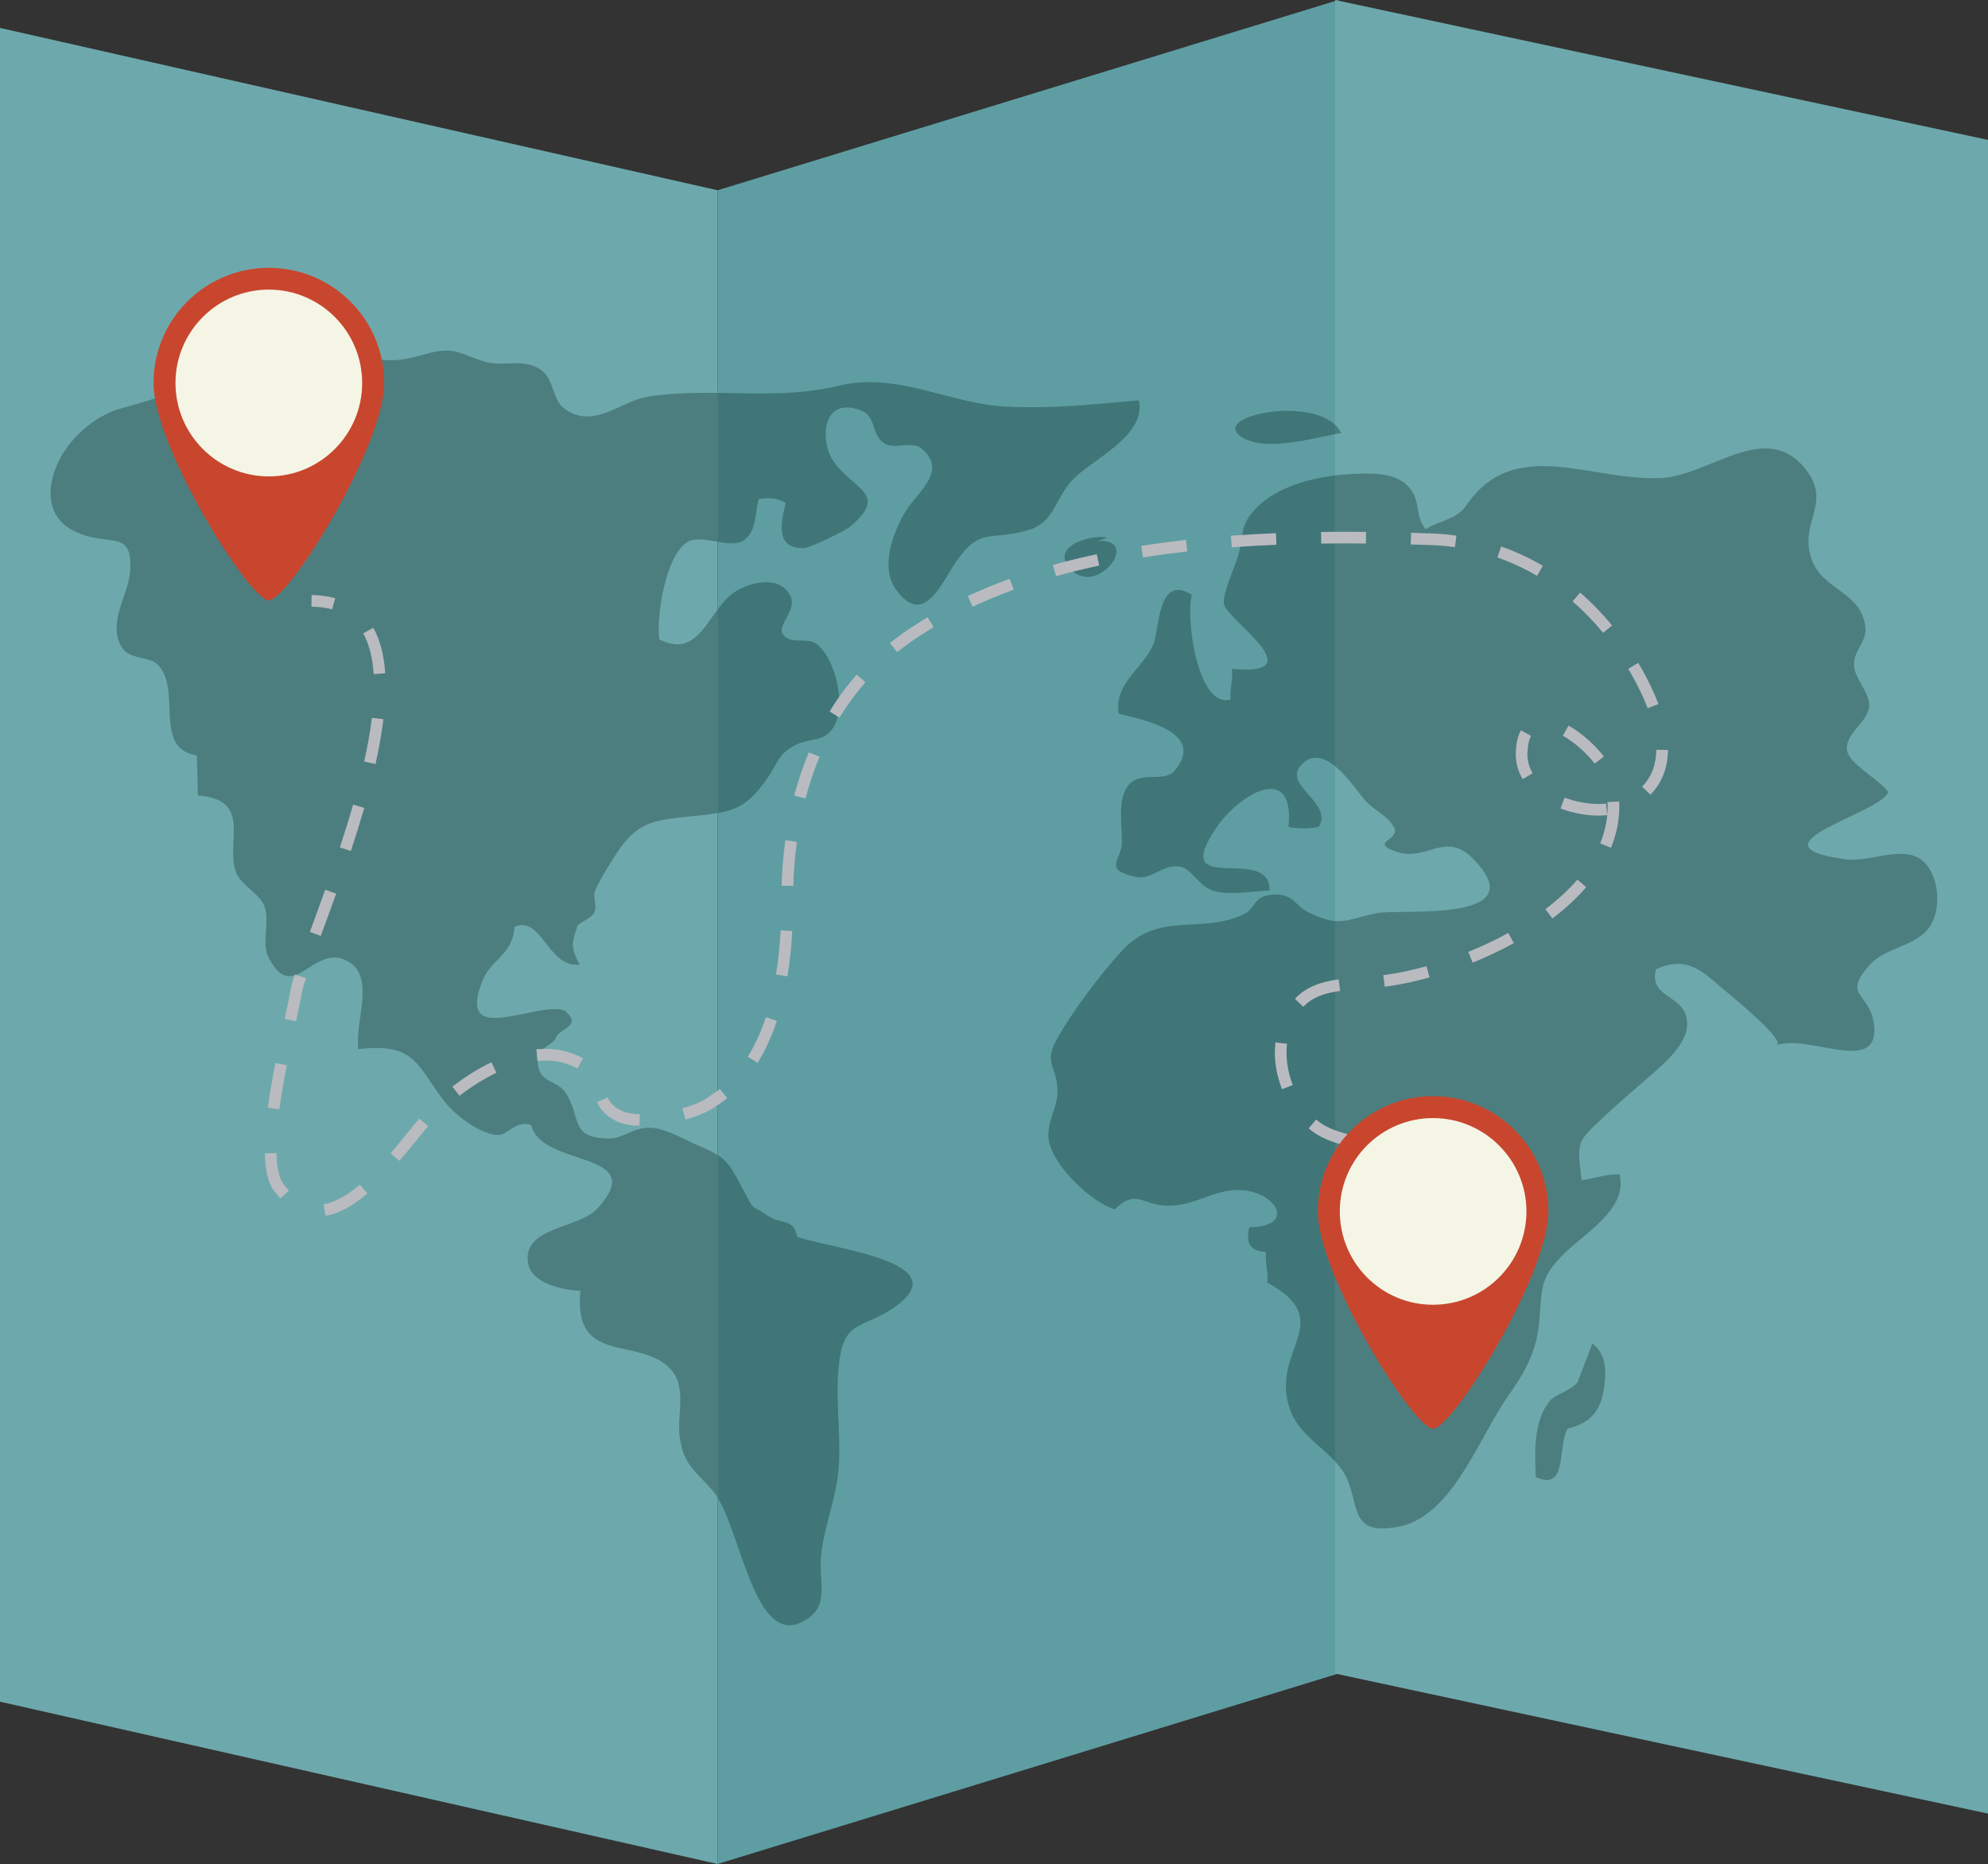 <svg xmlns="http://www.w3.org/2000/svg" width="1080" height="1012.6" viewBox="0 0 1080 1012.6"><rect x="0" y="0" width="1080" height="1012.6" fill="#333333" stroke="none"/><g id="a"/><g id="b"><g id="c"><g id="d"><path d="M389.85 1012.6.0 924.43V15.17l389.85 88.19V1012.6" fill="#6da9ac"/><path d="M727.07 909.15 389.85 1012.6V103.36L727.07.0V909.15" fill="#5e9ea3"/><path d="M1080 985.23 725.31 909.15V0L1080 76V985.23" fill="#6da9ac"/><path d="M693.26 485.93c-.43.0-.88.0-1.32.04-11.91.63-8.82 7.49-17.15 11.12-23.38 10.36-45.49-2.16-65.41 19.53-11.46 12.52-26.74 32.68-35.02 47.53-7.56 13.44-.63 14.19.1 27.43.53 9.31-5.05 15.82-4.93 25.37.12 13.97 22.03 35.57 36.06 40.05 4.44-4.4 7.74-5.76 10.79-5.76 4.7.0 8.92 3.28 16.03 3.67.71.04 1.47.08 2.2.08 11.4.0 18.31-4.52 28.96-7.35 3.1-.81 6.09-1.16 8.86-1.16 20.95.0 32.28 20.06 6.33 20.2-2.3 8.33.47 13.22 9.04 13.44-.84 5.03 1.53 11.61.63 16.66 39.22 21.26.41 36.88 12.63 69.56 4.48 12.03 16.09 18.71 24.25 27.63V500.34c-3.85-.31-8.27-1.67-14.62-4.76-6.8-3.32-7.92-9.65-17.43-9.65m32.05-227.66c-14.91 1.85-31.14 6.62-41.46 16.41-10.63 10.08-7.88 14.62-11.1 26.88-1.55 5.88-9.18 21.63-7.74 26.94 2.14 8.08 43.35 35.27 11.73 35.27-2.18.0-4.7-.14-7.55-.41.94 5.09-1.45 11.61-.57 16.66-.92.24-1.75.37-2.59.37-15.88.0-21.91-44.96-18.55-57.28-2.95-1.81-5.38-2.63-7.49-2.63-10.77.0-10.51 21.67-13.3 29.16-4.89 12.95-21.83 21.42-18.9 38.08 8.61 2.44 49.22 9.08 30.14 31.13-5.52 6.37-18.16-.2-24.74 7.49-6.29 7.55-3.71 21.69-3.67 30.79.0 10.57-11.04 15.11 7.51 19.24.83.2 1.61.29 2.38.29 3.3.0 6.37-1.51 9.45-3.01 3.16-1.55 6.37-3.05 9.96-3.05.92.0 1.87.12 2.85.33 6.01 1.47 9.98 10.91 17.7 13.09 2.81.84 6.21 1.12 9.73 1.12 7.07.0 14.85-1.12 20.65-1.41.29-25.76-55.94 4.89-28.45-34.78 7-10.18 20-20.36 29.02-20.36 6.64.0 11.14 5.52 9.65 20.57 2.1.57 5.11.84 8.1.84s6.27-.31 8.47-.9c7.78-13.52-20.53-22.48-9.31-33.88 2.46-2.55 5.05-3.6 7.64-3.6 3.5.0 7.07 1.89 10.43 4.66v-158" fill="#407678"/><path d="M959.06 243.6c-18.06.0-38.61 15.37-57.04 16.11-1.2.02-2.38.06-3.56.06-10.32.0-20.65-1.61-30.81-3.28-10.2-1.65-20.16-3.3-29.59-3.3s-19.18 1.81-27.57 7.27c-5.05 3.36-9.81 7.98-14.23 14.5-4.79 7.07-14.93 8.12-21.81 12.52-6.31-8.12-2.08-15.96-9.94-23.78-5.5-5.36-13.81-6.48-21.85-6.48-2.24.0-4.48.1-6.64.16-3.4.14-7.01.43-10.71.88v158c7.35 6.01 13.83 16.09 17 19.3 5.4 5.46 11.73 7.7 14.99 13.87 3.85 7.13-14.5 8.04 1.85 13.44 2.26.77 4.4 1.04 6.48 1.04 3.75.0 7.33-.98 10.77-2 3.44-1.02 6.78-2 10.2-2 4.22.0 8.55 1.49 13.34 6.31 35.31 35.68-39.71 27.35-51.89 29.81-9.9 2-14.99 4.38-20.93 4.38-.61.0-1.18-.04-1.81-.08v293.62c2.91 3.16 5.4 6.62 7 10.65 5.23 13.32 2.99 25.72 18.82 25.72 2.32.0 4.97-.29 8.02-.81 29.34-5.11 43.66-47.16 59.05-69.5 9.06-12.93 15.92-23.64 17.76-39.89 2.16-19.3-.57-24.84 13.5-38.83 11.22-11.26 35.23-24.56 30.34-43.39-7.64.0-13.28 2.18-20.55 3.22-2.63-21.28-2.44-20.71 11.34-33.72 8.1-7.7 16.74-14.99 24.8-22.05 7.88-6.78 20.87-17.63 21.18-28.41.55-17.15-21.08-13.58-16.98-30.38 4.52-2.06 8.43-2.93 11.91-2.93 10.94.0 18.08 8.53 27.96 16.45 2.79 2.3 31.14 25.68 25.64 27.78 2.28-.88 4.93-1.22 7.84-1.22 5.15.0 11.02 1.08 16.82 2.14 5.74 1.04 11.42 2.1 16.15 2.1 8.23.0 13.68-3.16 12.08-14.91-2.42-17.15-17.57-14.7-2.18-31.85 8.82-9.79 24.99-9.73 32.58-20.71 6.58-9.59 5.36-29.32-5.07-36.67-3.07-2.14-6.86-2.87-10.89-2.87-4.24.0-8.84.79-13.32 1.61-4.48.77-8.9 1.57-12.81 1.57-1.04.0-2.08-.04-3.01-.16-56.59-7.43 18.33-24.72 22.54-36.61-4.28-6.37-20.97-15.11-22.3-22.18-1.81-9.45 11.22-15.54 11.93-24.35.55-7.43-7.78-14.5-8.23-22.26-.45-8.04 6.9-12.6 6.19-20.3-1.69-19.45-22.66-20.42-28.89-36.39-8-20.59 10.85-30.79-3.08-49.2-6.7-8.9-14.27-11.97-22.4-11.97" fill="#4d7e7f"/><path d="M242.42 190.52c-8.61.0-14.42 3.46-23.7 4.72-1.95.33-3.87.43-5.82.43s-3.75-.1-5.54-.2c-1.85-.08-3.71-.14-5.54-.14-3.91.0-7.82.39-11.61 1.95-6.23 2.59-9.45 10.77-16.09 13.64-5.11 2.24-10.32 3.01-15.62 3.01-12.32.0-24.84-4.34-37.02-4.48h-.98c-18.55.0-36.39 7.64-54.27 12.28-14.7 3.75-31.05 17.68-36.65 34.33-4.83 14.42-1.53 26.45 10.75 32.48 18.84 9.31 32.09-2.18 30.32 22.24-.9 12.6-13.38 28.98-3.58 42.07 3.81 5.11 14.46 4.05 18.43 8.04 13.79 13.58-2.91 45.78 21.42 49.48.2 7.15.35 14.62.59 21.77 29.47 2.24 15.29 24.35 20.4 40.87 2.28 7.49 12.18 11.63 15.39 18.55 3.69 8.1-1.39 20.61 2.38 28.06 3.99 8.04 7.74 10.71 11.48 10.71s7.41-2.57 11.38-5.07c4.01-2.53 8.27-5.05 13.11-5.05 1.61.0 3.28.29 5.03.96 18.55 7.13 5.95 32.81 7.98 48.77 3.65-.43 6.88-.63 9.79-.63 22.44.0 23.87 12.67 37.75 29.95 5.84 7.21 18.59 16.6 27.55 17.29l.55.04c2.67.0 4.76-1.51 6.96-2.97 2.24-1.49 4.64-3.01 8.08-3.01.98.0 2 .14 3.16.41 5.6 23.8 64.73 13.52 36.29 45.23-9.55 10.63-36.19 10.08-38.08 25.47-1.79 14.68 17.04 18.9 28.63 19.53-4.17 40.5 31.03 24.76 48.32 41.85 10.14 10.08 3.69 25.19 5.74 38.49 2.26 14.56 8.39 17.35 17.78 28.24.9 1.04 1.77 2.26 2.63 3.67V627.44c-2.63-1.67-5.99-3.32-10.69-5.27-7.7-3.22-16.78-8.9-25.11-9.53-.47-.02-.96-.02-1.4-.02-8.57.0-14.07 5.84-21.63 5.84-21.63-.08-14.95-11-23.52-24.58-4.28-6.84-13.22-5.66-14.91-13.91-2.38-11.69 6.78-10.36 9.75-16.74 2.14-4.62 13.72-5.8 5.27-13.58-1.16-1.04-3.34-1.47-6.01-1.47-6.35.0-15.25 2.32-18.53 2.87-4.89.94-9.94 1.93-14.15 1.93-8.41.0-13.36-3.99-6.6-20.55 4.85-11.75 16.19-13.5 17.25-28.92 1.47-.61 2.87-.94 4.13-.94 5.62.0 9.47 5.4 13.64 10.81 4.26 5.36 8.74 10.75 15.8 10.75.55.0 1.2-.04 1.87-.12-5.64-9.86-3.83-12.87-1.32-20.85.61-2.02 7.66-4.05 9.27-7.6 1.67-3.52-1.12-8.29.39-11.65 3.1-6.98 5.62-10.63 9.69-17.21 11.18-18 17.98-20.93 40.24-23.03 6.62-.63 11.95-1.12 16.55-1.95V331.15c-6.48 8.74-11.87 18.86-21.87 18.86-2.81.0-6.03-.81-9.73-2.69-1.83-11.97 3.42-45.98 15.48-52.99 1.67-.98 3.67-1.32 5.86-1.32 2.79.0 5.95.55 9.08 1.08.37.06.77.14 1.18.2v-80.86c-1.93-.04-3.83-.04-5.72-.04-10.49.0-21.02.39-31.64 2-11.67 1.85-22.24 10.85-33.46 10.85-4.11.0-8.31-1.22-12.71-4.52-6.17-4.72-5.36-16.13-12.54-20.95-4.34-2.87-8.74-3.44-13.22-3.44-1.4.0-2.81.08-4.19.12-1.4.02-2.81.1-4.28.1-1.55.0-3.16-.08-4.77-.29-7.45-.92-16.17-6.15-22.18-6.66-.92-.06-1.81-.1-2.73-.1" fill="#4d7e7f"/><path d="M389.85 627.43v186.06c11.91 19.53 19.12 69.44 39.12 69.44 2.26.0 4.64-.63 7.27-2.04 15.88-8.53 7.68-21.71 10.04-37.83 2.38-17.19 8.72-31.03 9.55-48.53.81-17.57-2.02-35.84-.1-53.27 2.67-24.21 11.93-19.02 28.98-30.3 38.43-25.54-34.01-32.54-51.66-39.12-1.81-10.22-8.45-6.43-15.62-11.26-10.26-6.94-6.94-1.69-13.28-13.52-5.99-11.02-7.66-15.39-14.29-19.63m26.27-311.17c-7.51.0-15.92 3.77-20.3 7.9-2.16 2.04-4.11 4.48-5.97 7v110.57c11.57-2.04 18-6.03 27.21-19.18 5.64-8.19 4.95-12.03 14.17-17.29 8.86-5.03 15.39-1.41 21.22-9.59 7.62-10.77 1.89-37.43-8.65-45.69-5.76-4.48-14.93 1.06-18.86-6.09-2.28-4.34 7.88-12.6 4.6-19.81-2.61-5.7-7.76-7.82-13.42-7.82m56.14-108.7c-5.4.0-10.83.57-16.31 1.89-14.32 3.56-28.47 4.28-42.62 4.28-4.87.0-9.71-.08-14.64-.14-2.93-.08-5.86-.14-8.84-.14v80.86c2.69.45 5.29.88 7.72.88s4.66-.43 6.43-1.61c7.07-4.83 6.17-14.56 8.02-22.32 1.71-.39 3.42-.61 5.15-.61 3.38.0 6.72.81 9.65 2.57-2.81 11.55-5.4 24.56 9.45 24.56h.24c3.52.0 22.7-9.51 25.05-11.46 22.58-18.75.71-20.3-9.55-37.02-5.52-9.08-5.52-27.94 8.02-27.94 2.12.0 4.54.47 7.35 1.47 9.18 3.44 5.42 13.03 12.89 17.92 1.69 1.16 3.73 1.47 5.86 1.47 1.36.0 2.69-.12 4.03-.24 1.39-.1 2.75-.2 4.05-.2 2.34.0 4.5.35 6.21 1.79 14.84 11.95-1.75 23.58-8.04 33.52-6.25 9.94-14.97 30.38-5.56 43.31 4.19 5.78 7.98 8.06 11.42 8.06 8.94.0 15.56-15.13 20.91-22.97 13.26-19.16 17.78-11.61 38.55-17.21 16.35-4.42 14.7-18.2 26.72-29.32 11.4-10.51 38.34-23.09 34.29-41.5-19.39 1.77-39.06 3.77-58.58 3.77-4.97.0-9.88-.14-14.85-.41-11.79-.71-23.5-3.85-35.17-6.86-12.54-3.26-25.11-6.37-37.88-6.37" fill="#407678"/><path d="M699.39 223.18c-17.13.0-33.76 6.35-26.63 12.81 4.19 3.85 10.61 5.17 17.84 5.17 11.69.0 25.41-3.5 34.72-5.31v-5.09c-5.8-5.46-15.96-7.57-25.92-7.57" fill="#407678"/><path d="M725.31 230.75v5.09c1.18-.22 2.34-.43 3.4-.57-.85-1.71-2-3.22-3.4-4.52" fill="#4d7e7f"/><path d="M598.15 291.68c-9.73.0-25.68 6.07-17.63 16.25 3.07 3.95 6.68 5.48 10.22 5.48 6.25.0 12.26-4.89 14.7-9.75 2.36-4.91 1.14-9.79-7.07-9.79-.75.0-1.51.02-2.36.14l5.7-1.98c-1.02-.2-2.22-.35-3.56-.35" fill="#407678"/><path d="M865.07 729.86l-8.04 20.99c-3.75 4.68-12.18 6.66-14.95 10.02-9.06 10.83-8.35 27.57-7.76 41.5 2.38 1.12 4.36 1.63 5.99 1.63 10.14.0 6.43-19.55 11.32-27.88 15.39-3.79 19.32-12.75 20.36-27.65.53-7.62-1.24-14.42-6.92-18.61" fill="#4d7e7f"/><path d="M169.2 329.56c4.22.06 7.92.55 11.18 1.47l1.75-6.03c-3.91-1.12-8.17-1.67-12.85-1.75l-.08 6.31z" fill="#babbc0"/><path d="M756.31 630.79l3.64 2.71c4.42 3.91 8.04 8.84 11 14.42l5.6-2.91c-3.22-6.13-7.31-11.73-12.46-16.27l-4.34-3.26-3.44 5.32zm-45.41-17.8 1.32 1.04c6.66 5.25 14.56 7.31 22.16 9.16l1.47-6.11c-7.51-1.83-14.46-3.79-19.69-7.98l-1.12-.92-4.13 4.81zm-18.02-46.69-.33 5.29c0 6.86 1.45 13.75 3.89 20.12l5.88-2.24c-2.22-5.74-3.42-11.89-3.42-17.88l.24-4.58-6.27-.71zm34.27-34.25c-8.9 1.22-17.23 3.71-23.66 10.53l4.54 4.34c5.11-5.31 11.63-7.45 20.02-8.59l-.83-6.27h-.06zm47.79-7.17c-8.47 2.38-16.49 4.01-23.48 4.89l.84 6.23c7.31-.88 15.58-2.59 24.31-5.03l-1.67-6.09zm44.47-18.06c-7.07 3.89-14.42 7.31-21.73 10.28l2.36 5.84c7.53-3.03 15.09-6.62 22.38-10.59l-3.05-5.54h.04zm37.55-28.98c-4.97 5.74-10.91 11.14-17.41 16.07l3.81 5.03c6.8-5.17 13.03-10.81 18.35-16.96l-4.74-4.13zm16.35-42.13.06 2.34c0 7.05-1.45 13.77-4.03 20.12l5.84 2.38c2.87-7.07 4.52-14.58 4.52-22.5l-.08-2.63-6.31.29zm-24.29-36.04c6.33 3.54 12.91 9.43 17.31 15.15l5.01-3.85c-5.01-6.43-12.01-12.69-19.22-16.8l-3.09 5.48v.02zm-16.39 20.36c-1.85-3.12-2.87-6.58-2.87-10.57l-.04-.26.08-.37.04-.24c.14-4.11.9-7.03 1.91-8.84l-5.52-3.01c-1.65 3.01-2.55 6.86-2.73 11.61l3.18.14-3.07-.69-.18 1.67c0 5.11 1.38 9.82 3.77 13.79l5.48-3.22h-.04zm39.91 16.56-3.83.18c-6.05.0-12.71-1.2-18.71-3.46l-2.22 5.91c6.76 2.55 14.07 3.85 20.93 3.85l4.4-.2-.57-6.27zm27.25-29.28c-.08 7.66-2.24 14.38-7.68 20.02l4.52 4.38c6.72-6.9 9.45-15.52 9.49-24.33l-6.33-.06zm-15.21-43.98 2.46 4.3c2.93 5.31 5.82 11.16 8.06 17.08l5.86-2.24c-2.38-6.27-5.31-12.36-8.39-17.92l-2.57-4.44-5.44 3.22zm-30.28-36.63c5.95 5.13 11.48 10.83 16.6 17.06l4.89-3.99c-5.36-6.5-11.12-12.44-17.35-17.84l-4.13 4.76zm-40.87-23.87c7.56 2.63 14.76 5.99 21.54 10l3.2-5.46c-7.17-4.19-14.74-7.74-22.64-10.49l-2.06 5.95h-.04zm-47.02-7.07c3.69.1 7.33.2 10.98.35 4.4.14 8.74.55 13.01 1.12l.83-6.23c-4.48-.63-9.02-1.06-13.64-1.2-3.62-.12-7.27-.24-10.98-.35l-.2 6.31zm-48.65-.47c4.4-.06 8.82-.1 13.2-.1 3.73.0 7.45.04 11.1.08l.08-6.31c-3.71-.04-7.45-.06-11.18-.06-4.44.0-8.82.02-13.28.1l.08 6.29zm-48.57 2.04c8.1-.59 16.19-1.06 24.27-1.4l-.29-6.29c-8.1.35-16.29.79-24.46 1.4l.47 6.29zm-48.22 5.5c7.96-1.26 15.96-2.34 24.03-3.26l-.69-6.27c-8.17.92-16.27 2-24.31 3.3l.98 6.23h0zm-47.28 10.18c7.7-2.18 15.52-4.09 23.48-5.78l-1.32-6.15c-8.06 1.71-16.03 3.62-23.87 5.86l1.75 6.07h-.04zm-45.29 16.56c7.25-3.36 14.66-6.46 22.28-9.2l-2.14-5.93c-7.78 2.81-15.41 5.95-22.79 9.39l2.65 5.74zm-41.03 24.66 6.5-4.87c4.34-3.03 8.76-5.91 13.3-8.61l-3.22-5.42c-4.68 2.81-9.22 5.74-13.68 8.86l-6.82 5.11 3.93 4.93zm-31.34 35.59c4.15-6.72 8.84-13.15 14.09-19.18l-4.7-4.17c-5.56 6.35-10.47 13.03-14.72 20.06l5.31 3.3h.02zm-18.43 43.98c2.04-7.78 4.56-15.37 7.64-22.73l-5.8-2.36c-3.24 7.57-5.82 15.46-7.96 23.48l6.13 1.61zm-6.64 47.51c.2-8 .88-16.05 1.95-23.97l-6.27-.88c-1.08 8.19-1.77 16.41-2.02 24.68l6.33.14v.02zm-3.18 49.08c1.38-8.31 2.2-16.64 2.61-24.62l-6.29-.35c-.43 7.84-1.2 15.88-2.52 23.95l6.21 1.02zm-16.17 46.98c4.36-7.07 7.78-14.8 10.41-22.81l-5.97-1.95c-2.53 7.62-5.74 14.86-9.81 21.44l5.36 3.32h.02zm-39.18 30.81c5.4-1.55 10.16-3.36 13.58-5.33 3.24-1.91 6.27-4.01 9.06-6.33l-3.99-4.87-8.25 5.74c-2.67 1.55-7.07 3.3-12.1 4.7l1.67 6.09h.02zm-48.04-9.53c1.57 3.81 4.72 7.66 10.47 10.41 3.6 1.71 7.9 2.4 12.52 2.55l.2-6.29c-4.13-.14-7.66-.81-9.96-1.93-4.58-2.28-6.31-4.58-7.43-7.17l-5.8 2.44zm-32.44-22.4 4.15-.16c6.23.0 12.14 1.36 17.59 4.38l3.05-5.54c-6.46-3.56-13.54-5.15-20.65-5.15l-4.7.22.55 6.25zm-42.29 19.04c6.33-4.93 13.11-9.22 20.04-12.52l-2.73-5.7c-7.35 3.52-14.56 8.08-21.2 13.26l3.89 4.97zm-32.66 35.31c5.88-6.86 11.18-13.64 15.58-18.86l-4.83-4.07c-4.48 5.36-9.77 12.12-15.5 18.84l4.74 4.13v-.04zm-40.18 29.89c8.06-1.36 15.62-6.09 22.77-12.12l-4.07-4.79c-6.66 5.62-13.5 9.65-19.75 10.69l1.06 6.21zm-32.95-33.92c.2 8.31 1.41 15.33 5.01 20.38l3.38 4.11 4.68-4.24-2.99-3.62c-2.24-2.97-3.64-9.06-3.79-16.8l-6.29.16zm5.74-49.1c-1.55 7.96-3.01 16.25-4.07 24.25l6.21.85c1.08-7.84 2.54-16.03 4.05-23.87l-6.17-1.24h-.02zm10.57-48.04c-1.24 3.81-2.12 6.92-2.52 9.41-.63 3.54-1.71 8.65-3.01 14.66l6.15 1.34c1.34-6.03 2.42-11.16 3.1-14.95.31-1.93 1.12-4.87 2.32-8.53l-6.03-1.93zm16.51-46.08c-2.95 8.23-5.76 15.92-8.33 22.93l5.88 2.16c2.57-7 5.44-14.72 8.39-22.95l-5.93-2.14h-.02zm15.15-46.22c-2.24 7.8-4.7 15.6-7.19 23.23l5.95 1.95c2.57-7.7 5.01-15.54 7.29-23.44l-6.05-1.75zm10.22-47.16c-.96 7.57-2.36 15.56-4.22 23.72l6.17 1.36c1.85-8.31 3.32-16.49 4.3-24.33l-6.25-.75zm-4.72-45.86c3.24 5.82 5.09 13.3 5.66 22.09l6.27-.43c-.61-9.37-2.57-17.82-6.48-24.74l-5.46 3.08z" fill="#babbc0"/><path d="M778.71 673.1c.63 3.91.98 7.84 1.06 11.61l3.18-.06-2-2.44c-4.34 3.46-5.8 4.89-10.36 6.01l1.49 6.17c5.8-1.4 8.84-4.03 12.85-7.29l1.2-.98-.02-1.53c-.12-4.07-.47-8.27-1.12-12.46l-6.23.98h-.04z" fill="#babbc0"/><path d="M208.72 208.05c0 34.58-52.07 118.07-62.68 118.07s-62.64-83.49-62.64-118.07 28.08-62.56 62.64-62.56 62.68 27.98 62.68 62.56z" fill="#c8462e"/><path d="M196.75 208.05c0 28-22.71 50.75-50.7 50.75s-50.72-22.75-50.72-50.75 22.75-50.72 50.72-50.72 50.7 22.75 50.7 50.72z" fill="#f5f5e6"/><path d="M841.18 658.05c0 34.64-52.05 118.07-62.68 118.07s-62.58-83.43-62.58-118.07 28.04-62.58 62.58-62.58 62.68 28 62.68 62.58z" fill="#c8462e"/><path d="M829.25 658.05c0 28.06-22.73 50.75-50.75 50.75s-50.64-22.68-50.64-50.75 22.68-50.66 50.64-50.66 50.75 22.75 50.75 50.66z" fill="#f5f5e6"/></g></g></g></svg>
